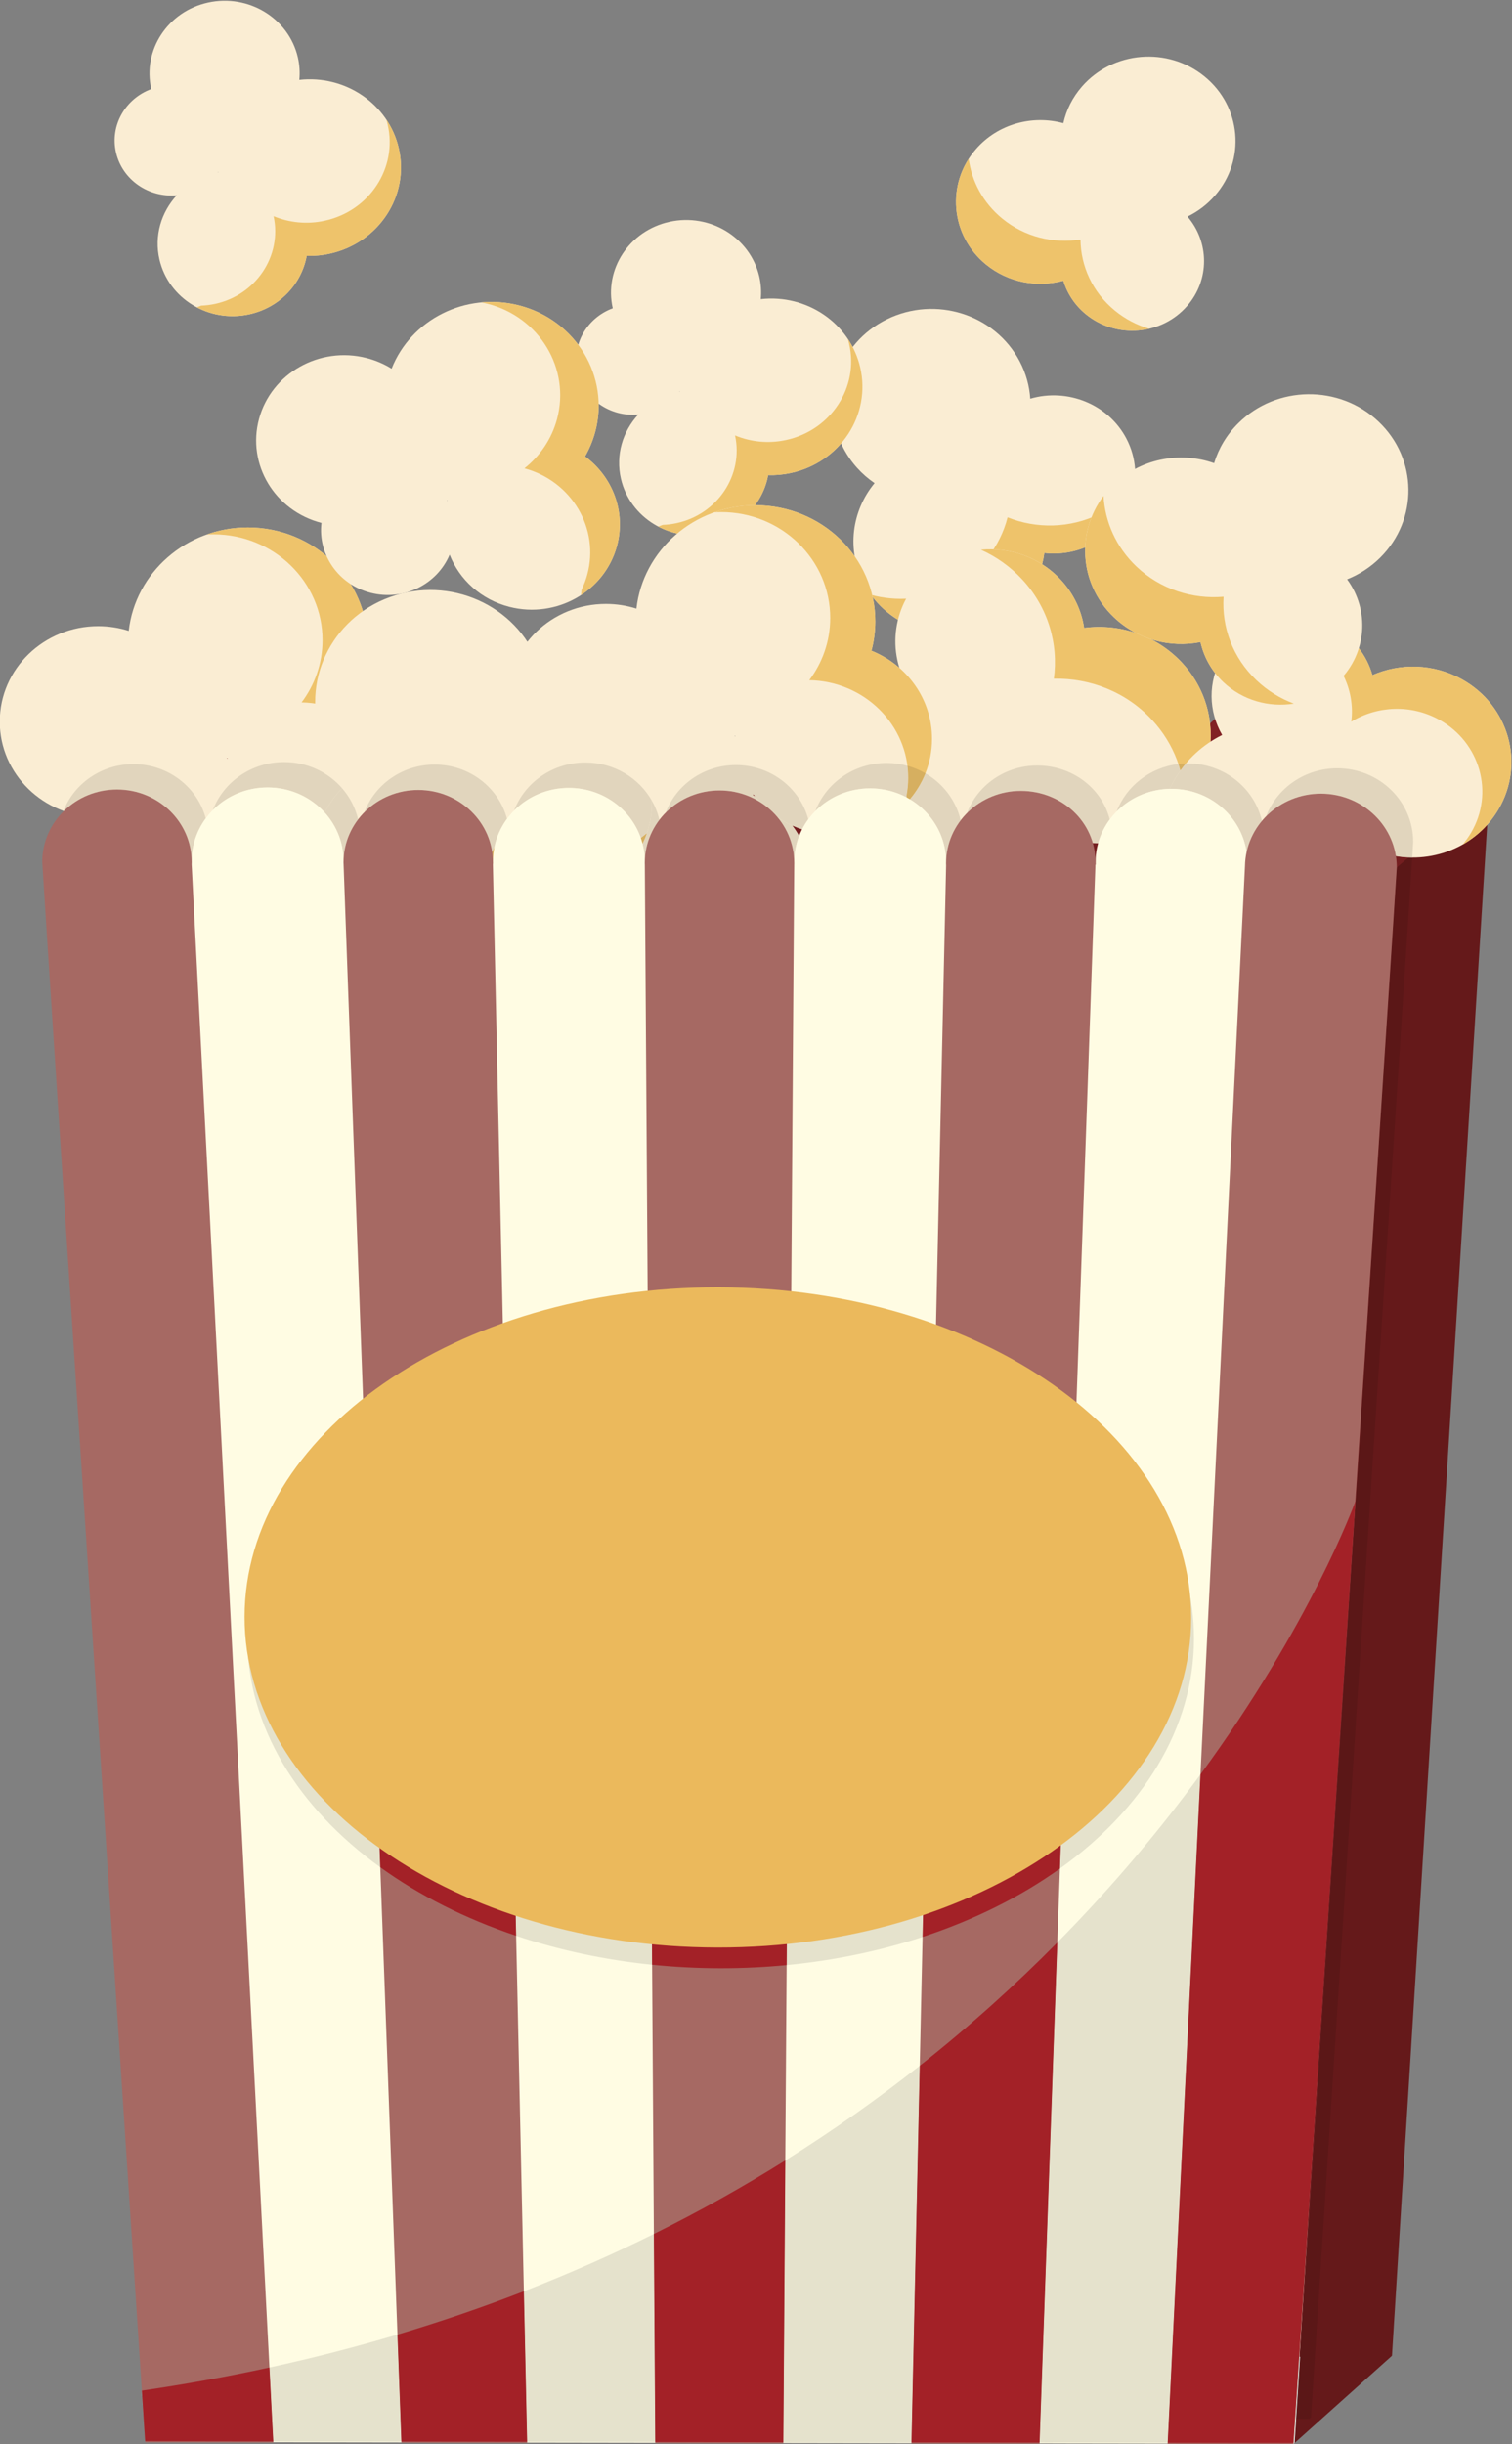 <?xml version="1.0" encoding="UTF-8" standalone="no"?>
<!-- Created with Inkscape (http://www.inkscape.org/) -->

<svg
   version="1.1"
   id="svg2"
   xml:space="preserve"
   width="660.05"
   height="1066.666"
   viewBox="0 0 660.05 1066.666"
   sodipodi:docname="popcorn__cup.svg"
   inkscape:version="1.1 (c68e22c387, 2021-05-23)"
   xmlns:inkscape="http://www.inkscape.org/namespaces/inkscape"
   xmlns:sodipodi="http://sodipodi.sourceforge.net/DTD/sodipodi-0.dtd"
   xmlns="http://www.w3.org/2000/svg"
   xmlns:svg="http://www.w3.org/2000/svg"><rect x="0" y="0" width="660.05" height="1066.666" fill="#808080" stroke="none"/><defs
     id="defs6" /><sodipodi:namedview
     id="namedview4"
     pagecolor="#ffffff"
     bordercolor="#666666"
     borderopacity="1.0"
     inkscape:pageshadow="2"
     inkscape:pageopacity="0"
     inkscape:pagecheckerboard="0"
     showgrid="false"
     inkscape:zoom="0.095950987"
     inkscape:cx="797.28205"
     inkscape:cy="3121.3853"
     inkscape:window-width="1920"
     inkscape:window-height="1001"
     inkscape:window-x="-9"
     inkscape:window-y="-9"
     inkscape:window-maximized="1"
     inkscape:current-layer="g8" /><g
     id="g8"
     inkscape:groupmode="layer"
     inkscape:label="ink_ext_XXXXXX"
     transform="matrix(1.333,0,0,-1.333,-412.448,1285.018)"><g
       id="g10"
       transform="matrix(0.1,0,0,0.1,-4.145,2.764)"><path
         d="m 6555.57,7801.98 c 50.36,-5.71 102.93,2.37 151.53,26.26 131.52,64.67 184.07,220.48 117.36,348 -59.42,113.56 -193.39,166.31 -314.91,130.81 -2.7,41.28 -13.88,82.71 -34.4,121.95 -80.89,154.6 -275.74,216.37 -435.21,137.95 -159.48,-78.42 -223.18,-267.33 -142.3,-421.94 24.74,-47.29 60.19,-85.86 102.01,-114.42 -74.71,-90.3 -92.73,-218.11 -35.2,-328.05 78.39,-149.84 267.21,-209.68 421.75,-133.69 96.41,47.4 156.68,136.46 169.37,233.13"
         style="fill:#faedd3;fill-opacity:1;fill-rule:nonzero;stroke:none"
         id="path14" /><path
         d="m 6386.2,7568.85 c 96.41,47.4 156.68,136.46 169.37,233.13 50.36,-5.71 102.93,2.37 151.53,26.26 78.84,38.77 129.25,110.28 142.66,188.81 -30.39,-35.25 -68.48,-65.25 -113.4,-87.34 -97.7,-48.04 -207.28,-48.74 -301.12,-11.06 -24.08,-95.67 -89.4,-180.97 -187.09,-229 -83.81,-41.22 -176.39,-47.62 -260.27,-24.82 88.25,-121.64 257.5,-165.23 398.32,-95.98"
         style="fill:#eec36b;fill-opacity:1;fill-rule:nonzero;stroke:none"
         id="path16" /><path
         d="m 5362.04,8330.13 -1.62,-0.31 1.54,2.08 z m 289.12,-273.3 c 24.74,-0.72 49.98,1.55 75.26,7.08 161.17,35.3 262.42,190.14 226.14,345.84 -33.88,145.37 -175.64,240.06 -325.47,223.28 2.3,24.18 0.84,49.08 -4.97,74.03 -29.82,127.97 -161.36,208.18 -293.81,179.17 -132.11,-28.94 -215.2,-155.61 -186.04,-283.22 -85.39,-31.51 -136.15,-119.64 -115.5,-208.23 20.82,-89.36 107,-147.99 198.95,-139.66 -51.05,-55.35 -74.73,-132.8 -56.62,-210.57 29.82,-127.96 161.36,-208.17 293.81,-179.16 99.89,21.86 171.75,99.64 188.25,191.44"
         style="fill:#faedd3;fill-opacity:1;fill-rule:nonzero;stroke:none"
         id="path18" /><path
         d="m 5462.91,7865.39 c 99.89,21.86 171.75,99.64 188.25,191.44 24.74,-0.72 49.98,1.55 75.26,7.08 161.17,35.3 262.42,190.14 226.14,345.84 -7.97,34.22 -21.98,65.57 -40.6,93.37 1.6,-5.33 3.12,-10.72 4.4,-16.21 33.04,-141.83 -59.18,-282.87 -205.99,-315.03 -58.38,-12.79 -116.54,-6.35 -167.57,14.87 27.89,-129.68 -56.88,-257.65 -191.14,-287.06 -15.33,-3.35 -30.63,-5.21 -45.79,-5.8 -4.81,-1.93 -9.64,-3.82 -14.52,-5.55 50.56,-26.59 110.94,-36.23 171.56,-22.95"
         style="fill:#eec36b;fill-opacity:1;fill-rule:nonzero;stroke:none"
         id="path20" /><path
         d="m 8013.26,7058.22 c 0.23,133.11 -110.9,241.18 -248.19,241.39 -119.97,0.19 -220.12,-82.06 -243.65,-191.63 -16.83,117.06 -120.36,207.26 -245.77,207.45 -137.28,0.22 -248.76,-107.52 -248.98,-240.63 -0.01,-2.52 0.11,-5.02 0.18,-7.53 h -0.42 c 0.15,4.62 0.24,7.18 0.24,7.53 0.22,131.03 -109.19,233.65 -244.34,233.86 -135.14,0.21 -244.89,-105.84 -245.1,-236.87 0,-1.26 0.06,-2.51 0.09,-3.76 h -0.29 c 0.08,2.5 0.2,5 0.21,7.52 0.21,133.11 -110.91,241.2 -248.21,241.41 -137.29,0.21 -248.77,-107.53 -248.98,-240.64 -0.01,-2.53 0.1,-5.02 0.17,-7.54 h -0.2 c 0.01,2.26 0.02,3.57 0.02,3.78 0.22,131.02 -109.18,237.42 -244.34,237.62 -135.14,0.21 -244.88,-105.84 -245.09,-236.86 0,-1.28 0.04,-2.52 0.08,-3.77 h -0.29 c 0.09,2.5 0.21,5 0.21,7.52 0.22,133.12 -110.9,241.19 -248.2,241.4 -137.29,0.22 -248.78,-107.52 -248.99,-240.64 -0.01,-2.51 0.11,-5.01 0.17,-7.52 h -0.29 c 0.05,1.25 0.11,2.5 0.11,3.77 0.21,131.02 -109.17,237.43 -244.33,237.62 -135.15,0.22 -244.89,-105.84 -245.1,-236.87 0,-0.24 0.03,-1.54 0.11,-3.77 h -0.31 c 0.08,2.51 0.2,5.01 0.2,7.53 0.23,133.12 -110.9,241.19 -248.2,241.4 -137.29,0.21 -248.78,-107.53 -248.99,-240.64 0,-2.52 0.1,-5.02 0.18,-7.52 h -0.3 c 0.05,1.25 0.12,2.49 0.12,3.77 0.21,131.02 -109.17,237.41 -244.34,237.62 -135.15,0.21 -244.88,-105.84 -245.1,-236.87 -0.02,-17.52 267.9,-4114.8 326.15,-5005.29 l -0.19,-0.03 8.5,-127.17 c 1.81,-27.67 2.78,-42.33 2.78,-42.33 l 419.5,-0.65 -0.07,1.38 419.53,-0.63 c 0.03,-0.9 0.05,-1.38 0.05,-1.38 l 411.74,-0.64 -0.03,1.38 419.54,-0.65 v -1.37 l 419.51,-0.66 0.02,1.4 419.52,-0.67 -0.02,-1.36 419.51,-0.66 0.05,1.38 419.52,-0.64 -0.06,-1.38 411.74,-0.64 0.09,1.39 1.39,-0.02 0.16,2.4 h 2.24 l 199.28,3083.39 -0.13,-0.35 c 72.04,1096.64 135.58,2066.59 135.59,2075.67"
         style="fill:#812124;fill-opacity:1;fill-rule:nonzero;stroke:none"
         id="path22" /><path
         d="m 7694.06,1899.48 -318.97,-285.72 334.72,5158.72 303.41,255.62 -319.16,-5128.62"
         style="fill:#65191a;fill-opacity:1;fill-rule:nonzero;stroke:none"
         id="path24" /><path
         d="m 6685.92,7556.47 c -8.53,56.59 -33.7,111.47 -76.02,157.25 -114.54,123.91 -311,134.33 -438.81,23.27 -113.83,-98.9 -134.71,-260.78 -57,-382.55 -47.06,-15.36 -91.76,-39.99 -131.07,-74.16 -154.97,-134.65 -168,-365.58 -29.11,-515.83 138.88,-150.24 377.1,-162.87 532.05,-28.23 47.41,41.2 81.47,91.43 102.02,145.59 127.18,-54.27 280.78,-35.48 390.98,60.29 150.17,130.47 162.81,354.27 28.22,499.87 -83.96,90.8 -205.35,129.72 -321.26,114.5"
         style="fill:#faedd3;fill-opacity:1;fill-rule:nonzero;stroke:none"
         id="path26" /><path
         d="m 7007.18,7441.97 c -83.96,90.8 -205.35,129.72 -321.26,114.5 -8.53,56.59 -33.7,111.47 -76.02,157.25 -68.65,74.26 -166.74,107.72 -261.83,98.72 50,-22.54 96.23,-55.02 135.37,-97.34 85.08,-92.04 118.84,-211.24 103.38,-324.87 118.15,2.52 236.71,-43.02 321.78,-135.05 73,-78.96 108.26,-177.94 107.05,-276.21 114.52,132.75 114.16,330.34 -8.47,463"
         style="fill:#eec36b;fill-opacity:1;fill-rule:nonzero;stroke:none"
         id="path28" /><path
         d="m 5394.35,6441.54 c 56.7,-15.75 118.65,-16.1 179.11,2.46 163.61,50.23 254.24,219.54 202.43,378.17 -46.14,141.28 -189.74,226.33 -336.19,207.77 4.92,47.9 0.14,97.53 -15.79,146.33 -62.82,192.34 -274.56,298.88 -472.95,237.97 -198.38,-60.91 -308.28,-266.2 -245.46,-458.52 19.22,-58.85 52.44,-109.61 94.89,-150.06 -103.34,-90.02 -148.88,-233.5 -104.21,-370.27 60.88,-186.38 266.08,-289.63 458.33,-230.61 119.91,36.81 206.45,128.07 239.84,236.76"
         style="fill:#faedd3;fill-opacity:1;fill-rule:nonzero;stroke:none"
         id="path30" /><path
         d="m 5154.51,6204.78 c 119.91,36.81 206.45,128.07 239.84,236.76 56.7,-15.75 118.65,-16.1 179.11,2.46 98.06,30.11 169.86,103.02 200.53,190.74 -41.75,-34.91 -91.31,-62.4 -147.21,-79.57 -121.53,-37.3 -247.49,-18.08 -347.93,42.34 -46.26,-105.46 -137.86,-191.48 -259.38,-228.78 -104.26,-32.01 -211.82,-22.44 -303.72,19.08 77.7,-155.82 263.58,-236.81 438.76,-183.03"
         style="fill:#eec36b;fill-opacity:1;fill-rule:nonzero;stroke:none"
         id="path32" /><path
         d="m 3880.65,7130.27 -0.04,-2.12 -2.32,2.54 2.36,-0.42 m 446.15,278.87 c 8.16,30.47 12.54,62.42 12.59,95.34 0.36,210.07 -175.02,380.63 -391.7,380.96 -202.28,0.32 -369,-147.88 -390.54,-338.48 -31.31,9.89 -64.7,15.32 -99.42,15.37 -178.05,0.27 -322.62,-139.45 -322.92,-312.07 -0.27,-172.19 143.11,-312.04 320.53,-313.02 16.77,-115.01 118.58,-203.58 241.87,-203.78 124.34,-0.18 227.11,89.6 242.92,206 58.34,-79.38 153.95,-131.29 262.16,-131.45 178.07,-0.27 322.64,139.44 322.92,312.07 0.21,130.19 -81.73,241.9 -198.41,289.06"
         style="fill:#faedd3;fill-opacity:1;fill-rule:nonzero;stroke:none"
         id="path34" /><path
         d="m 4525.21,7120.08 c 0.21,130.19 -81.73,241.9 -198.41,289.06 8.16,30.47 12.54,62.42 12.59,95.34 0.36,210.07 -175.02,380.63 -391.7,380.96 -47.59,0.08 -93.19,-8.17 -135.42,-23.16 7.53,0.45 15.09,0.75 22.74,0.73 197.36,-0.3 357.11,-155.67 356.8,-347 -0.13,-76.07 -25.63,-146.31 -68.6,-203.39 179.78,-3.16 324.39,-145.48 324.1,-320.46 -0.03,-19.98 -2.04,-39.49 -5.69,-58.43 1.16,-6.55 2.24,-13.08 3.12,-19.64 49.94,54.95 80.35,126.99 80.47,205.99"
         style="fill:#eec36b;fill-opacity:1;fill-rule:nonzero;stroke:none"
         id="path36" /><path
         d="m 5543.29,7203.03 -0.06,-2.11 -2.31,2.53 2.37,-0.42 m 446.13,278.87 c 8.17,30.47 12.54,62.41 12.6,95.34 0.34,210.07 -175.03,380.62 -391.7,380.96 -202.28,0.3 -369,-147.87 -390.54,-338.49 -31.31,9.89 -64.7,15.32 -99.42,15.38 -178.05,0.27 -322.64,-139.45 -322.91,-312.08 -0.29,-172.17 143.1,-312.03 320.52,-313.02 16.77,-115.01 118.57,-203.58 241.86,-203.76 124.35,-0.2 227.11,89.59 242.92,205.99 58.35,-79.4 153.96,-131.29 262.17,-131.45 178.06,-0.28 322.64,139.44 322.91,312.07 0.23,130.2 -81.73,241.89 -198.41,289.06"
         style="fill:#faedd3;fill-opacity:1;fill-rule:nonzero;stroke:none"
         id="path38" /><path
         d="m 6187.83,7192.84 c 0.23,130.2 -81.73,241.89 -198.41,289.06 8.17,30.47 12.54,62.41 12.6,95.34 0.34,210.07 -175.03,380.62 -391.7,380.96 -47.61,0.07 -93.19,-8.17 -135.43,-23.16 7.53,0.45 15.1,0.75 22.74,0.74 197.38,-0.3 357.11,-155.67 356.79,-347.02 -0.11,-76.06 -25.61,-146.31 -68.58,-203.38 179.77,-3.17 324.39,-145.47 324.1,-320.46 -0.03,-19.97 -2.04,-39.49 -5.68,-58.45 1.16,-6.53 2.22,-13.07 3.09,-19.63 49.95,54.95 80.36,127.01 80.48,206"
         style="fill:#eec36b;fill-opacity:1;fill-rule:nonzero;stroke:none"
         id="path40" /><path
         d="m 4600.93,7974.33 -0.54,-1.81 c -0.47,0.9 -0.94,1.78 -1.42,2.68 z m 450.61,143.69 c 14.15,24.56 25.35,51.23 33.06,79.69 49.13,181.58 -62.88,367.39 -250.18,415.01 -174.85,44.47 -353.46,-47.25 -416.39,-207.38 -24.78,15.39 -52.4,27.37 -82.4,35.01 -153.92,39.14 -311.41,-50.09 -351.78,-199.32 -40.28,-148.82 51.21,-301.1 204.41,-340.72 -12.22,-103.11 55.22,-201.94 161.79,-229.04 107.49,-27.33 217.23,27.86 257.95,125.06 32,-81.4 102.62,-147.15 196.16,-170.95 153.92,-39.13 311.42,50.11 351.78,199.32 30.45,112.54 -14.46,227.04 -104.4,293.32"
         style="fill:#faedd3;fill-opacity:1;fill-rule:nonzero;stroke:none"
         id="path42" /><path
         d="m 5155.94,7824.7 c 30.45,112.54 -14.46,227.04 -104.4,293.32 14.15,24.56 25.35,51.23 33.06,79.69 49.13,181.58 -62.88,367.39 -250.18,415.01 -41.14,10.47 -82.48,13.29 -122.49,9.57 6.61,-1.26 13.23,-2.66 19.84,-4.33 170.61,-43.4 272.62,-212.64 227.88,-378.04 -17.78,-65.76 -56.16,-120.93 -106.58,-160.89 154.72,-42.01 246.7,-196.68 205.78,-347.93 -4.68,-17.27 -10.95,-33.7 -18.51,-49.3 -0.51,-5.9 -1.1,-11.8 -1.87,-17.67 55.95,36.62 99,92.28 117.47,160.57"
         style="fill:#eec36b;fill-opacity:1;fill-rule:nonzero;stroke:none"
         id="path44" /><path
         d="m 7630,7401.97 c -18.04,64.25 -61.38,121.81 -125.74,157.42 -128.56,71.15 -292.26,27.77 -365.64,-96.86 -48.46,-82.33 -45.37,-179.51 -0.64,-256.51 -62.53,-31.26 -116.82,-79.74 -154.29,-143.4 -103.15,-175.2 -40.26,-398.33 140.46,-498.32 180.72,-100.01 410.86,-39.04 514,136.17 21.51,36.52 35.69,75.12 43.2,114.25 137.59,-34.88 287.52,22.07 361.38,147.52 88.26,149.92 34.46,340.83 -120.19,426.4 -93.17,51.57 -201.68,53.05 -292.54,13.33"
         style="fill:#faedd3;fill-opacity:1;fill-rule:nonzero;stroke:none"
         id="path46" /><path
         d="m 7630,7401.98 c -18.04,64.24 -61.38,121.8 -125.74,157.41 -93.24,51.6 -204.95,42.91 -287.31,-13.29 67.06,15.88 140.26,7.94 204.93,-27.85 100.9,-55.82 152.29,-163.34 139.02,-268.55 84.59,51.71 195.09,57.67 288,6.25 134.15,-74.23 180.83,-239.84 104.26,-369.9 -8.18,-13.88 -17.49,-26.73 -27.63,-38.63 47.24,26.73 88.12,65.43 117.19,114.81 88.27,149.93 34.47,340.84 -120.18,426.41 -93.17,51.57 -201.68,53.05 -292.54,13.34"
         style="fill:#eec36b;fill-opacity:1;fill-rule:nonzero;stroke:none"
         id="path48" /><path
         d="m 4874.25,6690.87 c 56.71,-15.73 118.66,-16.07 179.11,2.49 163.61,50.22 254.25,219.52 202.44,378.16 -46.15,141.28 -189.75,226.35 -336.19,207.77 4.91,47.91 0.15,97.53 -15.8,146.33 -62.82,192.33 -274.56,298.88 -472.95,237.98 -198.38,-60.92 -308.27,-266.2 -245.45,-458.54 19.22,-58.83 52.43,-109.6 94.88,-150.04 -103.34,-90.04 -148.88,-233.51 -104.2,-370.29 60.87,-186.37 266.08,-289.63 458.32,-230.6 119.93,36.81 206.45,128.07 239.84,236.74"
         style="fill:#faedd3;fill-opacity:1;fill-rule:nonzero;stroke:none"
         id="path50" /><path
         d="m 4634.41,6454.13 c 119.93,36.81 206.45,128.07 239.84,236.74 56.71,-15.73 118.66,-16.07 179.11,2.49 98.07,30.1 169.87,103 200.53,190.73 -41.75,-34.92 -91.31,-62.4 -147.21,-79.56 -121.52,-37.32 -247.49,-18.09 -347.93,42.32 -46.26,-105.45 -137.86,-191.46 -259.37,-228.78 -104.27,-32.01 -211.84,-22.43 -303.73,19.08 77.71,-155.82 263.59,-236.8 438.76,-183.02"
         style="fill:#eec36b;fill-opacity:1;fill-rule:nonzero;stroke:none"
         id="path52" /><path
         d="m 7380.24,1693.23 h -0.02 l 13.12,202.95 h 0.07 l -13.17,-202.95"
         style="fill:#e5e5e5;fill-opacity:1;fill-rule:nonzero;stroke:none"
         id="path54" /><path
         d="m 7393.41,1896.18 h -0.07 l 181.01,2800.98 c 0,0 -0.04,-0.11 -0.13,-0.33 30.97,471.42 60.38,919.59 83.83,1277.91 L 7393.41,1896.18 m 316.4,4876.3 c 0.02,12.52 -0.94,24.81 -2.82,36.82 13.73,-2.34 27.55,-3.79 41.33,-4.38 l -38.51,-32.44"
         style="fill:#741e20;fill-opacity:1;fill-rule:nonzero;stroke:none"
         id="path56" /><path
         d="m 7424.99,1693.16 -44.75,0.07 13.17,202.95 264.64,4078.56 c 31.11,475.17 51.76,792.56 51.76,797.74 v 0 l 38.51,32.44 c 4.06,-0.17 8.1,-0.27 12.16,-0.3 -13.64,-213.97 -69.84,-1071.46 -132.45,-2024.65 l 0.12,0.35 -199.27,-3083.4 h -2.25 l -0.15,-2.37 h -1.39 l -0.1,-1.39"
         style="fill:#5b1717;fill-opacity:1;fill-rule:nonzero;stroke:none"
         id="path58" /><path
         d="m 6233.84,6782.29 h -0.26 c 0.09,2.5 0.21,5 0.21,7.53 0.14,87.04 -47.32,163.38 -118.59,205.85 21.31,25.28 38.61,53.85 50.98,84.81 57.64,-33.34 100.18,-88.65 115.34,-153.99 -29.92,-39.28 -47.65,-87.85 -47.73,-140.43 -0.01,-1.26 0.02,-2.52 0.05,-3.77"
         style="fill:#e1d5bd;fill-opacity:1;fill-rule:nonzero;stroke:none"
         id="path60" /><path
         d="m 6115.2,6995.67 c -0.02,0.01 -0.05,0.03 -0.07,0.04 21.31,25.28 38.64,53.84 51.02,84.79 0.01,-0.01 0.02,-0.01 0.03,-0.02 -12.37,-30.96 -29.67,-59.53 -50.98,-84.81"
         style="fill:#e1d5bd;fill-opacity:1;fill-rule:nonzero;stroke:none"
         id="path62" /><path
         d="m 5752.56,6875.38 c -6.71,11.97 -14.19,23.37 -22.37,34.17 10.42,-4.68 21.15,-8.84 32.14,-12.44 -3.61,-7.05 -6.87,-14.31 -9.77,-21.73 m -144.84,130.26 c -1.85,0.82 -3.71,1.61 -5.57,2.39 0.21,1.39 0.41,2.79 0.6,4.19 1.63,-2.22 3.28,-4.4 4.97,-6.58"
         style="fill:#741e20;fill-opacity:1;fill-rule:nonzero;stroke:none"
         id="path64" /><path
         d="m 5736.78,6783.05 h -0.22 c 0.01,2.3 0.02,3.55 0.02,3.76 0.1,56.5 -20.18,108.4 -54.11,149.2 15.03,-10.07 30.98,-18.94 47.72,-26.46 8.18,-10.8 15.66,-22.2 22.37,-34.17 -10.28,-26.37 -15.92,-54.94 -15.97,-84.79 0,-2.54 0.11,-5.03 0.19,-7.54 m -114.05,204.66 c -7.1,4.36 -14.45,8.38 -22.02,12.03 0.53,2.75 1.01,5.51 1.44,8.29 1.86,-0.78 3.72,-1.57 5.57,-2.39 4.78,-6.15 9.79,-12.14 15.01,-17.93"
         style="fill:#e1d5bd;fill-opacity:1;fill-rule:nonzero;stroke:none"
         id="path66" /><path
         d="m 5762.33,6897.11 c -10.99,3.6 -21.72,7.76 -32.14,12.44 -16.74,7.52 -32.69,16.39 -47.72,26.46 -16.83,20.23 -37.02,37.73 -59.74,51.7 -5.22,5.79 -10.23,11.78 -15.01,17.93 -1.69,2.18 -3.34,4.36 -4.97,6.58 -0.19,-1.4 -0.39,-2.8 -0.6,-4.19 -0.43,-2.78 -0.91,-5.54 -1.44,-8.29 -32.67,15.76 -69.49,24.64 -108.45,24.7 -0.13,0 -0.27,0 -0.4,0 -69.1,0 -131.52,-27.77 -176.03,-72.44 34.34,90.81 124.3,155.6 229.83,155.6 0.13,0 0.27,0 0.4,0 113.79,-0.18 209.33,-75.62 236.55,-177.67 -7.62,-10.36 -14.4,-21.32 -20.28,-32.82"
         style="fill:#e1d5bd;fill-opacity:1;fill-rule:nonzero;stroke:none"
         id="path68" /><path
         d="m 5247.22,6783.81 h -0.27 c 0.09,2.5 0.21,5 0.21,7.53 0.02,14.94 -1.36,29.56 -4.02,43.76 2.69,-1.43 5.42,-2.81 8.17,-4.14 -2.7,-14.06 -4.13,-28.57 -4.15,-43.39 0,-1.26 0.02,-2.51 0.06,-3.76"
         style="fill:#e1d5bd;fill-opacity:1;fill-rule:nonzero;stroke:none"
         id="path70" /><path
         d="m 5251.31,6830.96 c -2.75,1.33 -5.48,2.71 -8.17,4.14 -0.96,5.13 -2.09,10.21 -3.38,15.22 21.4,43.26 32.24,91.49 30.42,140.81 11.12,-19.54 19.53,-40.74 24.72,-63.12 -21.5,-28.22 -36.69,-61.2 -43.59,-97.05"
         style="fill:#e1d5bd;fill-opacity:1;fill-rule:nonzero;stroke:none"
         id="path72" /><path
         d="m 3342.59,6955.05 c 0.28,0.73 0.56,1.47 0.84,2.2 0.34,-0.12 0.67,-0.24 1.01,-0.37 -0.62,-0.61 -1.24,-1.22 -1.85,-1.83"
         style="fill:#e5e5e5;fill-opacity:1;fill-rule:nonzero;stroke:none"
         id="path74" /><path
         d="m 3763.52,6786.09 -0.26,0.01 c 0.04,1.24 0.07,2.5 0.08,3.76 0.21,131.02 -109.18,237.42 -244.34,237.62 -0.12,0 -0.26,0 -0.39,0 -68.14,0 -129.79,-27 -174.17,-70.6 -0.34,0.13 -0.67,0.25 -1.01,0.37 34.96,89.66 124.31,153.39 228.98,153.39 0.13,0 0.27,0 0.4,0 113.79,-0.18 209.32,-75.62 236.55,-177.67 -28.9,-39.31 -45.93,-87.4 -46.02,-139.35 0,-2.53 0.11,-5.03 0.18,-7.53"
         style="fill:#e1d5bd;fill-opacity:1;fill-rule:nonzero;stroke:none"
         id="path76" /><path
         d="m 6723.22,6789.07 c 0.04,22.01 -3.02,43.23 -8.78,63.29 5.79,-0.32 11.59,-0.51 17.39,-0.57 -5.58,-19.99 -8.57,-41.02 -8.61,-62.72 v 0"
         style="fill:#741e20;fill-opacity:1;fill-rule:nonzero;stroke:none"
         id="path78" /><path
         d="m 6731.83,6851.79 c -5.8,0.06 -11.6,0.25 -17.39,0.57 -28.5,99.33 -123.11,170.39 -235.55,170.56 -0.13,0 -0.27,0 -0.39,0 -69.12,0 -131.54,-27.76 -176.05,-72.45 34.33,90.84 124.3,155.61 229.83,155.61 0.13,0 0.27,0 0.4,0 114.76,-0.17 210.96,-74.18 237.24,-176.73 -17.17,-23.12 -30.21,-49.31 -38.09,-77.56"
         style="fill:#e1d5bd;fill-opacity:1;fill-rule:nonzero;stroke:none"
         id="path80" /><path
         d="m 4198.85,6952.16 c -45.47,50.24 -112.15,81.99 -186.52,82.1 -0.12,0 -0.26,0 -0.38,0 -70.5,0 -134.16,-28.45 -179.42,-74.18 35.1,91.89 126.29,157.33 233.21,157.33 0.13,0 0.27,0 0.39,0 76.16,-0.11 144.25,-33.4 189.76,-85.75 -22.73,-23.92 -41.91,-50.72 -57.04,-79.5"
         style="fill:#e1d5bd;fill-opacity:1;fill-rule:nonzero;stroke:none"
         id="path82" /><path
         d="m 6792.42,6955.54 c 31.66,82.88 108.98,144.26 202.31,155.48 2.39,-7.06 4.58,-14.16 6.56,-21.31 -6.21,-8.7 -12.09,-17.73 -17.6,-27.09 -6.37,-10.82 -12.11,-21.83 -17.22,-32.97 -68.37,-1.39 -129.94,-29.55 -174.05,-74.11"
         style="fill:#e1d5bd;fill-opacity:1;fill-rule:nonzero;stroke:none"
         id="path84" /><path
         d="m 7001.29,7089.71 c -1.98,7.15 -4.17,14.25 -6.56,21.31 8.04,0.96 16.2,1.56 24.46,1.76 -6.23,-7.4 -12.21,-15.1 -17.9,-23.07"
         style="fill:#d6af60;fill-opacity:1;fill-rule:nonzero;stroke:none"
         id="path86" /><path
         d="m 5805.79,6957.04 c 35.08,91.87 126.26,157.33 233.17,157.33 0.14,0 0.28,0 0.42,0 23.6,-0.03 46.43,-3.26 68.05,-9.24 1.68,-13.18 2.53,-26.59 2.51,-40.21 -0.03,-19.97 -2.04,-39.49 -5.68,-58.45 0.3,-1.7 0.6,-3.41 0.89,-5.12 -35.46,18.97 -76.21,29.8 -119.57,29.87 -0.12,0 -0.26,0 -0.39,0 -70.5,0 -134.15,-28.45 -179.4,-74.18"
         style="fill:#e1d5bd;fill-opacity:1;fill-rule:nonzero;stroke:none"
         id="path88" /><path
         d="m 6723.41,6781.53 h -0.42 c 0.15,4.63 0.23,7.19 0.23,7.54 -0.01,-2.53 0.1,-5.03 0.19,-7.54"
         style="fill:#741e20;fill-opacity:1;fill-rule:nonzero;stroke:none"
         id="path90" /><path
         d="m 6115.13,6995.71 c -3.28,1.96 -6.61,3.83 -9.98,5.64 -0.29,1.71 -0.59,3.42 -0.89,5.12 3.64,18.96 5.65,38.48 5.68,58.45 0.02,13.62 -0.83,27.03 -2.51,40.21 20.82,-5.77 40.52,-14.11 58.72,-24.63 -12.38,-30.95 -29.71,-59.51 -51.02,-84.79"
         style="fill:#d6af60;fill-opacity:1;fill-rule:nonzero;stroke:none"
         id="path92" /><path
         d="m 7760.48,6804.62 c -4.06,0.03 -8.1,0.13 -12.16,0.3 -13.78,0.59 -27.6,2.04 -41.33,4.38 -18.09,115.66 -120.99,204.38 -245.38,204.58 -0.13,0 -0.27,0 -0.4,0 -70.42,0 -134,-28.41 -179.23,-74.05 35.11,91.8 126.17,157.2 233.02,157.2 0.13,0 0.28,0 0.41,0 137.3,-0.2 248.43,-108.27 248.21,-241.39 0,-1.18 -1.09,-18.82 -3.14,-51.02 m -542.5,17.93 c -16.96,116.92 -120.47,206.95 -245.77,207.15 -0.13,0 -0.28,0 -0.41,0 -1.78,0 -3.56,-0.02 -5.33,-0.05 5.11,11.14 10.85,22.15 17.22,32.97 5.51,9.36 11.39,18.39 17.6,27.09 5.69,7.97 11.67,15.67 17.9,23.07 2.14,0.05 4.28,0.08 6.43,0.08 0.12,0 0.27,0 0.4,0 118.42,-0.19 217.33,-80.65 242.15,-188.19 -24.42,-29.17 -41.95,-63.99 -50.19,-102.12"
         style="fill:#e1d5bd;fill-opacity:1;fill-rule:nonzero;stroke:none"
         id="path94" /><path
         d="m 4260.64,6785.32 -0.31,0.01 c 0.08,2.5 0.2,5 0.21,7.54 0.1,61.01 -23.2,116.77 -61.69,159.29 15.13,28.78 34.31,55.58 57.04,79.5 25.21,-29 43.5,-63.85 52.38,-102.13 -29.93,-39.29 -47.66,-87.85 -47.74,-140.44 0,-0.24 0.03,-1.51 0.11,-3.77 m 486.77,37.8 c -17.17,114.57 -118.81,202.66 -241.78,202.85 -0.11,0 -0.25,0 -0.36,0 -69.11,0 -131.55,-27.78 -176.07,-72.46 34.34,90.82 124.3,155.61 229.83,155.61 0.13,0 0.27,0 0.4,0 113.8,-0.17 209.33,-75.62 236.55,-177.67 -20.31,-27.62 -34.74,-59.58 -41.57,-94.16 -2.24,-4.76 -4.58,-9.49 -7,-14.17 m 492.35,27.2 c -0.01,0.03 -0.01,0.05 -0.02,0.08 5.4,10.93 10.13,22.19 14.15,33.69 -6.37,-5.33 -12.92,-10.48 -19.66,-15.46 -33.06,95.25 -125.86,163.94 -235.27,164.1 -0.12,0 -0.27,0 -0.4,0 -70.49,0 -134.14,-28.45 -179.4,-74.17 35.09,91.88 126.26,157.33 233.17,157.33 0.13,0 0.29,0 0.42,0 93.69,-0.14 175.18,-50.49 217.43,-124.76 1.82,-49.32 -9.02,-97.55 -30.42,-140.81"
         style="fill:#e1d5bd;fill-opacity:1;fill-rule:nonzero;stroke:none"
         id="path96" /><path
         d="m 4750.15,6784.57 h -0.26 c 0.04,1.25 0.07,2.5 0.07,3.77 0.02,11.81 -0.85,23.43 -2.55,34.78 2.42,4.68 4.76,9.41 7,14.17 -2.89,-14.64 -4.42,-29.74 -4.44,-45.19 -0.01,-2.52 0.1,-5.02 0.18,-7.53 m 489.59,65.83 c -1.59,6.17 -3.43,12.26 -5.51,18.23 6.74,4.98 13.29,10.13 19.66,15.46 -4.02,-11.5 -8.75,-22.76 -14.15,-33.69"
         style="fill:#d6af60;fill-opacity:1;fill-rule:nonzero;stroke:none"
         id="path98" /><path
         d="m 7220.19,6780.77 c 0.1,2.51 0.23,5 0.23,7.53 0.21,133.11 -110.92,241.18 -248.21,241.4 -137.3,0.21 -248.77,-107.52 -248.99,-240.63 -0.01,-2.53 0.1,-5.03 0.19,-7.54 l -489.83,0.76 c 0.09,2.5 0.21,5 0.21,7.53 0.21,133.11 -110.91,241.18 -248.21,241.4 -137.29,0.2 -248.76,-107.53 -248.99,-240.63 0,-2.54 0.11,-5.03 0.19,-7.54 l -489.83,0.76 c 0.09,2.5 0.21,5 0.21,7.53 0.22,133.1 -110.91,241.19 -248.2,241.39 -137.29,0.21 -248.77,-107.53 -248.99,-240.63 -0.01,-2.52 0.1,-5.02 0.18,-7.53 l -489.82,0.76 c 0.08,2.5 0.2,5 0.21,7.54 0.22,133.1 -110.91,241.19 -248.21,241.39 -137.29,0.21 -248.77,-107.53 -248.99,-240.64 0,-2.53 0.11,-5.03 0.18,-7.53 l -483.18,0.74 339.21,-5169.67 3753.13,-5.78 331.31,5168.65 -483.8,0.74"
         style="fill:#fffce3;fill-opacity:1;fill-rule:nonzero;stroke:none"
         id="path100" /><path
         d="m 3763.13,6782.33 c 0.08,2.5 0.2,5 0.21,7.53 0.21,131.02 -109.18,237.42 -244.34,237.62 -135.14,0.21 -244.88,-105.84 -245.09,-236.87 -0.04,-19.65 337.23,-5174.81 337.23,-5174.81 l 419.5,-0.65 -267.51,5167.18"
         style="fill:#a66963;fill-opacity:1;fill-rule:nonzero;stroke:none"
         id="path102" /><path
         d="m 4749.76,6780.81 c 0.08,2.51 0.19,5 0.2,7.53 0.21,131.02 -109.18,237.42 -244.33,237.63 -135.15,0.19 -244.89,-105.86 -245.1,-236.88 -0.03,-17.14 189.63,-5174.6 189.63,-5174.6 l 411.73,-0.62 -112.13,5166.94"
         style="fill:#a66963;fill-opacity:1;fill-rule:nonzero;stroke:none"
         id="path104" /><path
         d="m 5492.26,7024.44 c -135.15,0.21 -244.89,-105.84 -245.1,-236.87 0,-2.53 0.09,-5.02 0.18,-7.53 l 34.07,-5166.82 419.51,-0.64 c 0,0 35.64,5159.63 35.66,5174.23 0.23,131.03 -109.17,237.42 -244.32,237.63"
         style="fill:#a66963;fill-opacity:1;fill-rule:nonzero;stroke:none"
         id="path106" /><path
         d="m 6478.89,7022.92 c -135.16,0.21 -244.89,-105.83 -245.1,-236.86 -0.01,-2.54 0.1,-5.02 0.17,-7.54 l -113.53,-5166.59 419.51,-0.65 c 0,0 183.25,5160.98 183.28,5177.79 0.21,131.02 -109.18,233.65 -244.33,233.85"
         style="fill:#a66963;fill-opacity:1;fill-rule:nonzero;stroke:none"
         id="path108" /><path
         d="m 7709.81,6772.48 c 0.22,133.11 -110.89,241.18 -248.2,241.4 -135.98,0.21 -246.59,-105.5 -248.88,-236.87 L 6959.44,1610.64 7371.18,1610 c 0,0 338.61,5141.51 338.63,5162.48"
         style="fill:#a66963;fill-opacity:1;fill-rule:nonzero;stroke:none"
         id="path110" /><path
         d="m 5711.73,3178.45 c 4.69,679.59 10.15,1470.95 14.76,2139.27 167.98,-17.62 327.23,-54.03 473.04,-106.05 L 6156.88,3270.7 c -138.35,-45.46 -288.05,-77.08 -445.15,-92.25 m -440.65,1.17 c -157.3,16.04 -306.96,48.55 -445.23,94.91 l -42,1935.33 c 145.73,52.52 305,89.37 473.14,107.37 l 14.09,-2137.61 m -890.17,319.24 c -269.87,194.94 -435.76,460.33 -435.29,752.52 0.45,271.42 144.37,519.25 381.65,708.7 17.37,-473.66 36.14,-984.77 53.64,-1461.22"
         style="fill:#e5e2cc;fill-opacity:1;fill-rule:nonzero;stroke:none"
         id="path112" /><path
         d="m 4825.85,3274.53 c -167.14,56.05 -317.58,132.32 -444.94,224.33 -17.5,476.45 -36.27,987.56 -53.64,1461.22 127.72,101.98 282.56,187.06 456.58,249.78 l 42,-1935.33"
         style="fill:#a32127;fill-opacity:1;fill-rule:nonzero;stroke:none"
         id="path114" /><path
         d="m 5497.38,3168.19 c -1.2,0 -2.28,0 -3.48,0 -75.66,0.12 -150.07,4.02 -222.82,11.43 l -14.09,2137.61 c 77.26,8.28 156.36,12.56 236.94,12.56 1.2,0 2.31,0 3.51,0 77.85,-0.12 154.29,-4.23 229.05,-12.07 -4.61,-668.32 -10.07,-1459.68 -14.76,-2139.27 -70.08,-6.77 -141.6,-10.26 -214.35,-10.26"
         style="fill:#a32127;fill-opacity:1;fill-rule:nonzero;stroke:none"
         id="path116" /><path
         d="m 6606.77,3494.6 c 16.99,478.77 35.18,992.05 52.04,1467.95 241.17,-190.95 387.35,-441.64 386.9,-715.94 -0.48,-292.63 -167.72,-557.82 -438.94,-752.01"
         style="fill:#e5e2cc;fill-opacity:1;fill-rule:nonzero;stroke:none"
         id="path118" /><path
         d="m 6156.88,3270.7 42.65,1940.97 c 174.95,-62.4 330.61,-147.24 459.28,-249.12 -16.86,-475.9 -35.05,-989.18 -52.04,-1467.95 -128.75,-92.19 -280.97,-168.38 -449.89,-223.9"
         style="fill:#a32127;fill-opacity:1;fill-rule:nonzero;stroke:none"
         id="path120" /><path
         d="m 7036.58,4314.4 c -0.97,-596.91 -695.74,-1079.73 -1551.81,-1078.41 -856.07,1.32 -1549.25,486.29 -1548.28,1083.19 0.98,596.9 695.76,1079.73 1551.82,1078.42 856.07,-1.32 1549.25,-486.29 1548.27,-1083.2"
         style="fill:#ebb95c;fill-opacity:1;fill-rule:nonzero;stroke:none"
         id="path122" /><path
         d="m 7375.09,1613.76 h -2.26 l 5.09,79.48 2.3,-0.01 -5.13,-79.47"
         style="fill:#e5e5e5;fill-opacity:1;fill-rule:nonzero;stroke:none"
         id="path124" /><path
         d="m 7380.22,1693.23 -2.3,0.01 13.01,202.94 h 2.41 l -13.12,-202.95"
         style="fill:#cecece;fill-opacity:1;fill-rule:nonzero;stroke:none"
         id="path126" /><path
         d="m 7393.34,1896.18 h -2.41 l 33.78,526.93 c 40.2,610.78 97.1,1475.81 149.51,2273.72 0.09,0.22 0.13,0.33 0.13,0.33 L 7393.34,1896.18"
         style="fill:#681b1d;fill-opacity:1;fill-rule:nonzero;stroke:none"
         id="path128" /><path
         d="m 7372.83,1613.76 h -1.4 c 2.47,37.47 23.19,352.09 53.28,809.35 l -33.78,-526.93 -13.01,-202.94 -5.09,-79.48 m -413.2,0.64 -419.55,0.64 c 2.03,57.43 27.12,764.03 58.1,1637.41 186.09,188.47 341.05,375.82 468.73,550.25 L 6959.63,1614.4 m -839.12,1.29 -419.57,0.64 c 0.28,40.54 2.8,404.71 6.37,922.5 158.59,99.22 305.14,203.43 440.3,310.21 l -27.1,-1233.35 m -839.13,1.29 -419.57,0.65 -10.69,492.92 c 149.14,57.96 291.15,120.94 425.77,187.73 l 4.49,-681.3 m -831.36,1.28 -419.57,0.65 -12.54,242.14 c 145.08,31.58 284.82,67.71 419.22,107.78 7.36,-200.36 12.04,-327.57 12.89,-350.57"
         style="fill:#e5e2cc;fill-opacity:1;fill-rule:nonzero;stroke:none"
         id="path130" /><path
         d="m 3608.56,1655.27 -8.8,130 c 0.19,0.03 0.11,0.02 0.29,0.05 3.75,-57.27 6.63,-101.24 8.51,-130.05"
         style="fill:#e5e5e5;fill-opacity:1;fill-rule:nonzero;stroke:none"
         id="path132" /><path
         d="m 4030.45,1618.91 -419.47,0.64 -2.42,35.72 c -1.88,28.81 -4.76,72.78 -8.51,130.05 143.94,21.03 283.38,46.46 417.86,75.73 l 12.54,-242.14"
         style="fill:#a32127;fill-opacity:1;fill-rule:nonzero;stroke:none"
         id="path134" /><path
         d="m 4861.81,1617.63 -411.79,0.63 c -0.85,23 -5.53,150.21 -12.89,350.57 144.05,42.95 281.79,90.36 413.99,141.72 l 10.69,-492.92"
         style="fill:#a32127;fill-opacity:1;fill-rule:nonzero;stroke:none"
         id="path136" /><path
         d="m 5700.94,1616.33 -419.56,0.65 -4.49,681.3 c 152.5,75.66 295.76,156.29 430.42,240.55 -3.57,-517.79 -6.09,-881.96 -6.37,-922.5"
         style="fill:#a32127;fill-opacity:1;fill-rule:nonzero;stroke:none"
         id="path138" /><path
         d="m 6540.08,1615.04 -419.57,0.65 27.1,1233.35 c 167.08,131.98 316.86,267.98 450.57,403.41 -30.98,-873.38 -56.07,-1579.98 -58.1,-1637.41"
         style="fill:#a32127;fill-opacity:1;fill-rule:nonzero;stroke:none"
         id="path140" /><path
         d="m 7371.43,1613.76 -411.8,0.64 107.28,2188.3 c 360.54,492.55 502.61,881.1 507.31,894.13 -52.41,-797.91 -109.31,-1662.94 -149.51,-2273.72 -30.09,-457.26 -50.81,-771.88 -53.28,-809.35"
         style="fill:#a32127;fill-opacity:1;fill-rule:nonzero;stroke:none"
         id="path142" /><path
         d="m 7067.11,7510.16 c 10.66,-48.21 35.54,-94.03 74.65,-131.09 105.83,-100.25 275.46,-98.35 378.87,4.26 92.1,91.38 100.54,231.8 26.52,332.25 39.57,15.82 76.57,39.5 108.39,71.06 125.39,124.41 123,323.79 -5.31,445.36 -128.33,121.56 -333.99,119.26 -459.38,-5.15 -38.36,-38.06 -64.71,-83.15 -79.2,-130.88 -112.59,39.65 -243.64,14.98 -332.8,-73.49 -121.52,-120.55 -119.21,-313.79 5.14,-431.59 77.56,-73.48 184.29,-100.25 283.12,-80.73"
         style="fill:#faedd3;fill-opacity:1;fill-rule:nonzero;stroke:none"
         id="path144" /><path
         d="m 6783.99,7590.89 c 77.56,-73.48 184.29,-100.25 283.12,-80.73 10.66,-48.21 35.54,-94.03 74.65,-131.09 63.43,-60.1 149.77,-83.43 231.05,-70.43 -44.34,16.61 -86.02,42 -122.18,76.26 -78.61,74.45 -114.67,175.16 -108.05,273.74 -101.51,-8.7 -206.17,23.92 -284.79,98.39 -67.44,63.9 -103.6,147.09 -108.33,231.71 -90.71,-120.55 -78.78,-290.5 34.53,-397.85"
         style="fill:#eec36b;fill-opacity:1;fill-rule:nonzero;stroke:none"
         id="path146" /><path
         d="m 6617.86,8693.39 c 12.54,-41.54 37.38,-80.11 74.08,-110.09 99.34,-81.17 247.74,-68.89 331.45,27.4 74.57,85.79 72.62,209.26 1.12,292.59 33.61,16.32 64.42,39.36 90.17,69 101.51,116.76 86.17,291.2 -34.28,389.6 -120.45,98.43 -300.37,83.54 -401.88,-33.22 -31.06,-35.74 -51.12,-76.86 -60.64,-119.56 -101.22,27.68 -214.32,-2.12 -286.5,-85.15 -98.37,-113.16 -83.5,-282.21 33.21,-377.58 72.81,-59.48 168.05,-76.24 253.27,-52.99"
         style="fill:#faedd3;fill-opacity:1;fill-rule:nonzero;stroke:none"
         id="path148" /><path
         d="m 6364.59,8746.38 c 72.81,-59.48 168.05,-76.24 253.27,-52.99 12.54,-41.54 37.38,-80.11 74.08,-110.09 59.54,-48.65 136.7,-63.69 207,-47.24 -39.94,11.79 -78.12,31.41 -112.06,59.14 -73.77,60.28 -112.06,146.18 -112.81,232.93 -88.31,-13.96 -182.13,8.05 -255.91,68.34 -63.3,51.72 -100.49,122.31 -110.27,196.09 -71.4,-111.22 -49.65,-259.28 56.7,-346.18"
         style="fill:#eec36b;fill-opacity:1;fill-rule:nonzero;stroke:none"
         id="path150" /><path
         d="m 3850.78,9047.97 -1.62,-0.32 1.53,2.1 z m 289.12,-273.3 c 24.74,-0.72 49.98,1.54 75.26,7.08 161.17,35.3 262.42,190.13 226.14,345.85 -33.87,145.36 -175.64,240.06 -325.47,223.27 2.3,24.17 0.84,49.09 -4.97,74.03 -29.82,127.95 -161.35,208.17 -293.8,179.17 -132.12,-28.93 -215.2,-155.6 -186.04,-283.22 -85.39,-31.5 -136.16,-119.64 -115.51,-208.23 20.82,-89.36 107.01,-147.99 198.95,-139.65 -51.05,-55.35 -74.73,-132.81 -56.62,-210.58 29.82,-127.96 161.35,-208.18 293.81,-179.17 99.89,21.88 171.75,99.64 188.25,191.45"
         style="fill:#faedd3;fill-opacity:1;fill-rule:nonzero;stroke:none"
         id="path152" /><path
         d="m 3951.65,8583.22 c 99.89,21.88 171.75,99.64 188.25,191.45 24.74,-0.72 49.98,1.54 75.26,7.08 161.17,35.3 262.42,190.13 226.14,345.85 -7.97,34.2 -21.98,65.56 -40.6,93.36 1.61,-5.34 3.13,-10.72 4.4,-16.21 33.04,-141.83 -59.18,-282.87 -205.99,-315.02 -58.37,-12.78 -116.54,-6.36 -167.57,14.86 27.89,-129.68 -56.88,-257.65 -191.14,-287.06 -15.32,-3.35 -30.62,-5.21 -45.79,-5.8 -4.81,-1.94 -9.65,-3.81 -14.52,-5.54 50.56,-26.59 110.95,-36.24 171.56,-22.97"
         style="fill:#eec36b;fill-opacity:1;fill-rule:nonzero;stroke:none"
         id="path154" /></g></g></svg>
